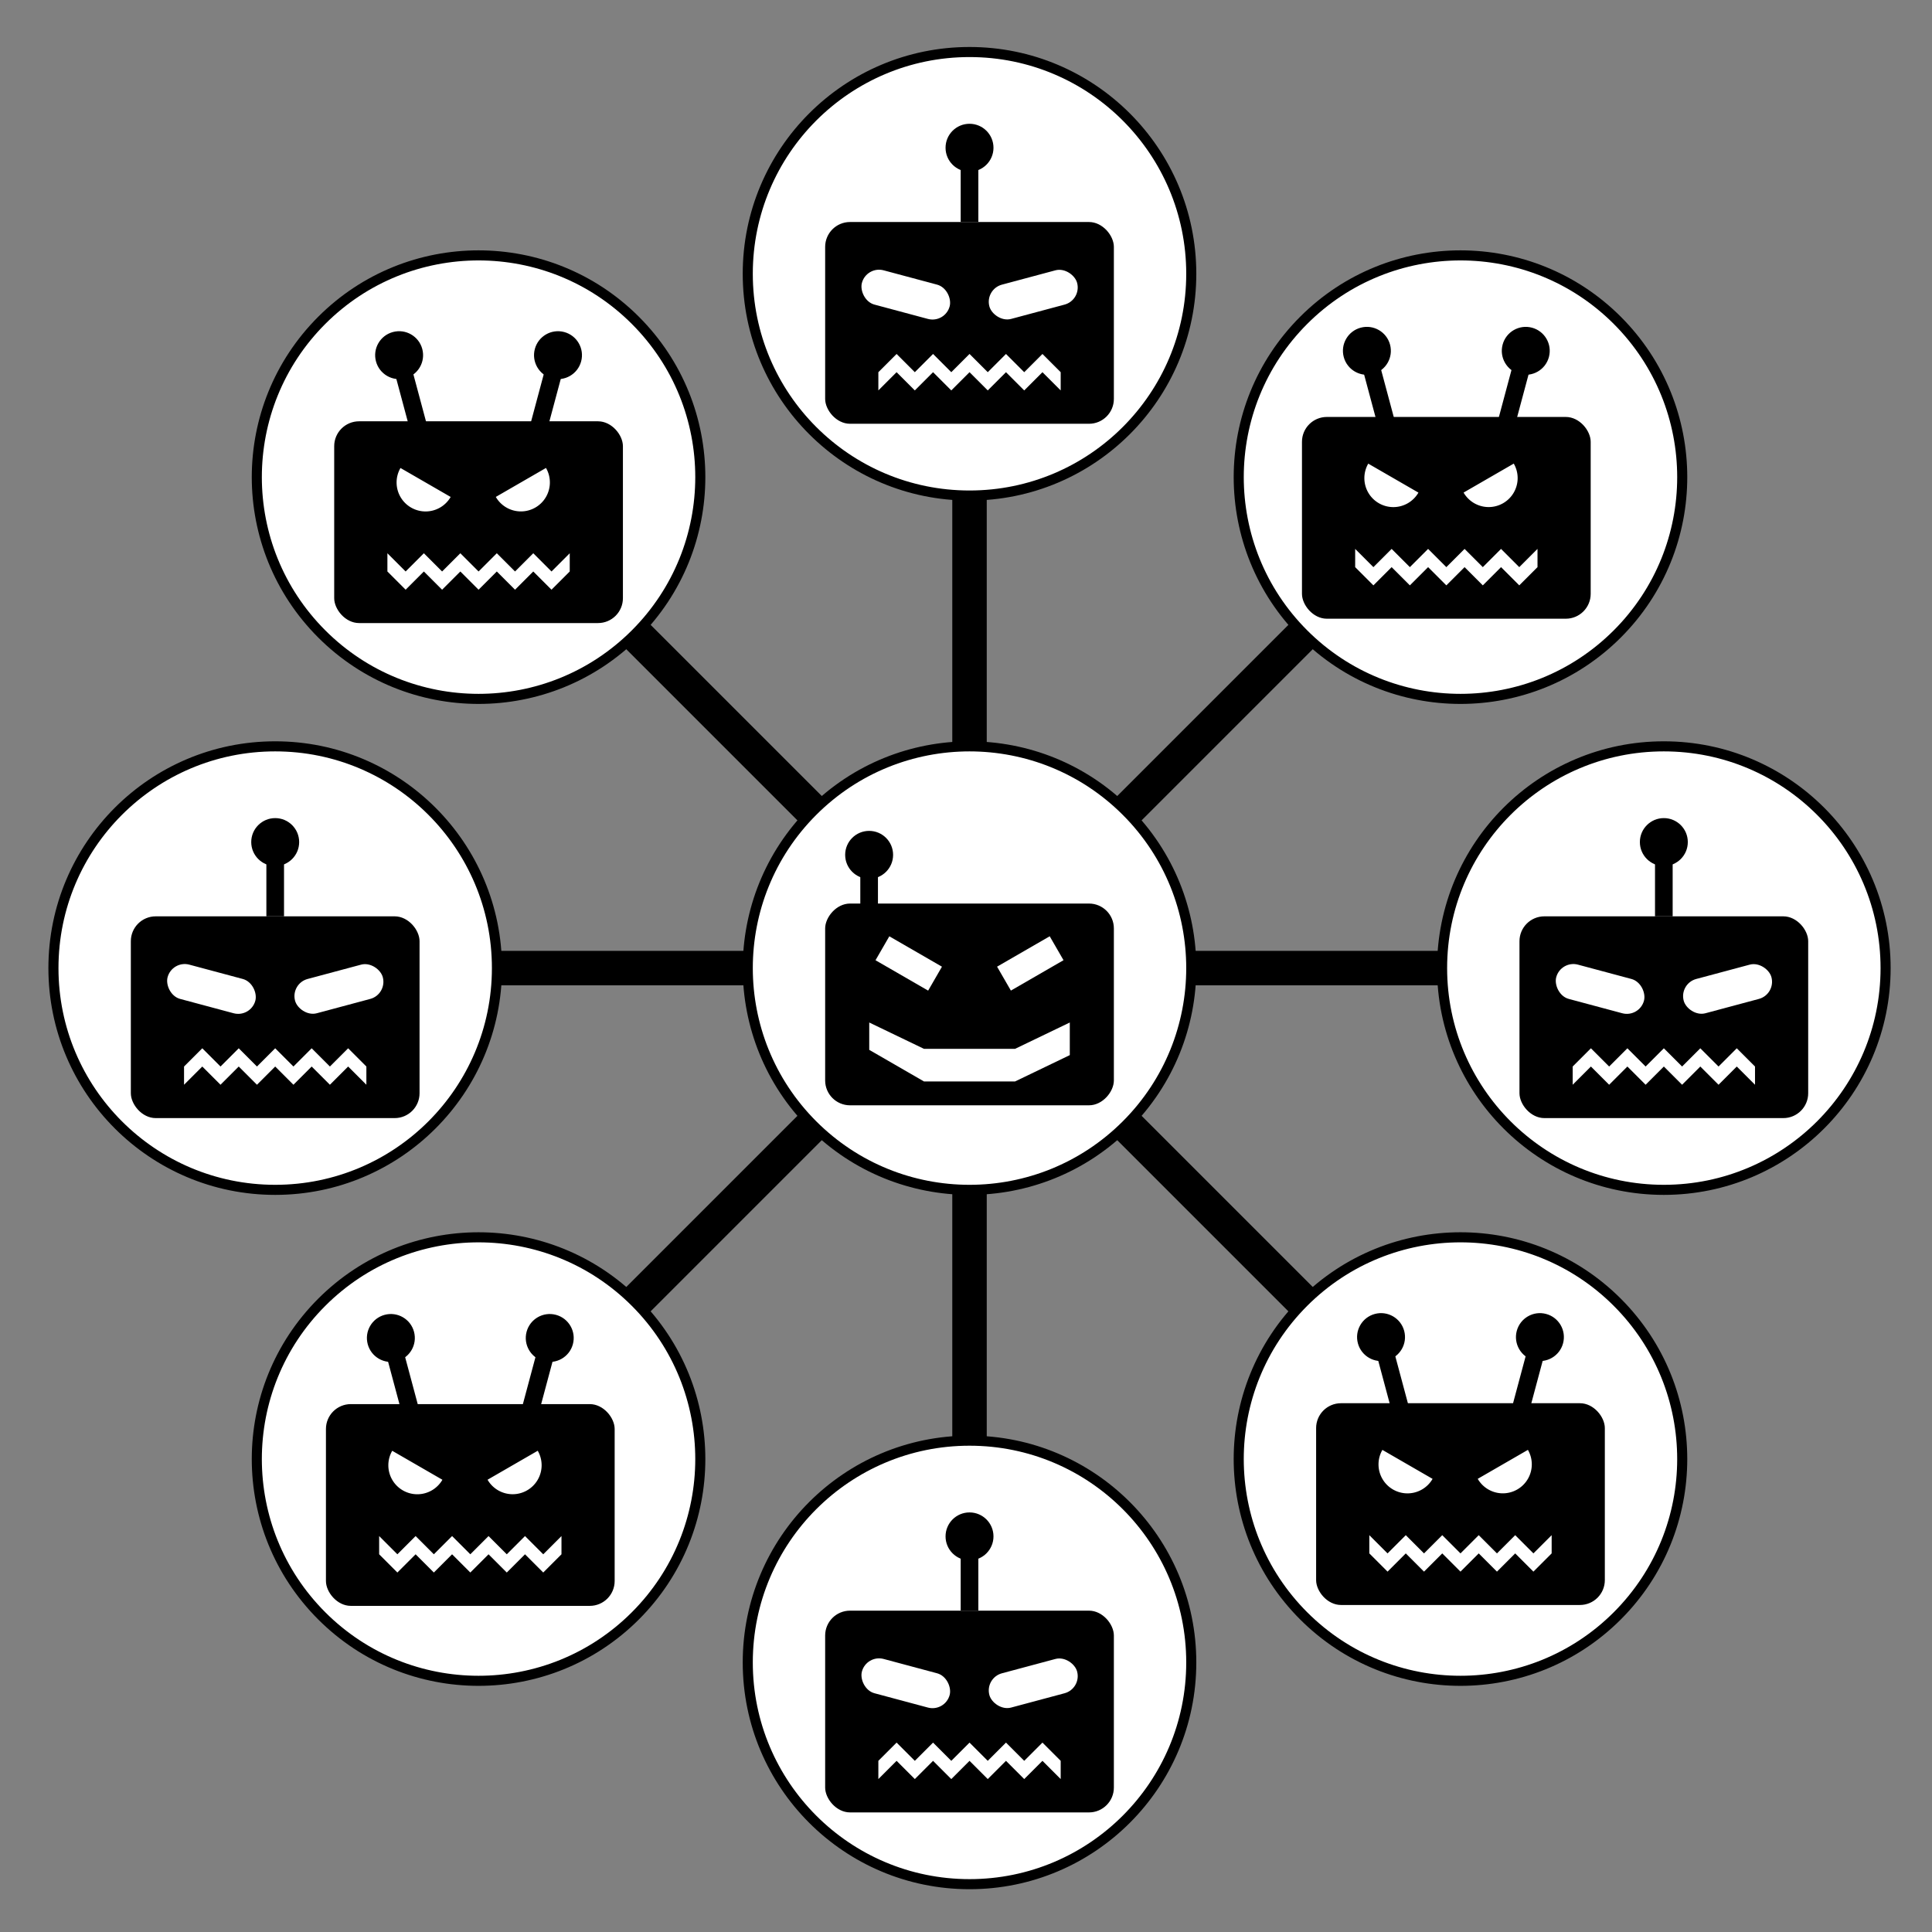 <?xml version="1.0" encoding="UTF-8" standalone="no"?>
<svg
   xmlns:dc="http://purl.org/dc/elements/1.1/"
   xmlns:cc="http://creativecommons.org/ns#"
   xmlns:rdf="http://www.w3.org/1999/02/22-rdf-syntax-ns#"
   xmlns:svg="http://www.w3.org/2000/svg"
   xmlns="http://www.w3.org/2000/svg"
   xmlns:sodipodi="http://sodipodi.sourceforge.net/DTD/sodipodi-0.dtd"
   xmlns:inkscape="http://www.inkscape.org/namespaces/inkscape"
   sodipodi:docname="Botnetz.svg"
   inkscape:version="1.0 (4035a4fb49, 2020-05-01)"
   id="svg8"
   version="1.1"
   viewBox="0 0 60 60"
   height="60mm"
   width="60mm">
  <rect x="0" y="0" width="60" height="60" fill="#808080" stroke="none"/>
  <defs
     id="defs2" />
  <sodipodi:namedview
     inkscape:snap-to-guides="false"
     inkscape:snap-global="true"
     inkscape:snap-grids="false"
     inkscape:window-maximized="1"
     inkscape:window-y="35"
     inkscape:window-x="1609"
     inkscape:window-height="2080"
     inkscape:window-width="3840"
     inkscape:snap-object-midpoints="true"
     inkscape:object-paths="true"
     inkscape:snap-bbox-edge-midpoints="true"
     inkscape:bbox-paths="true"
     inkscape:snap-bbox="false"
     showgrid="true"
     inkscape:document-rotation="0"
     inkscape:current-layer="layer1"
     inkscape:document-units="mm"
     inkscape:cy="274.19745"
     inkscape:cx="-113.02627"
     inkscape:zoom="2.4196801"
     inkscape:pageshadow="2"
     inkscape:pageopacity="0.0"
     borderopacity="1.0"
     bordercolor="#666666"
     pagecolor="#ffffff"
     id="base">
    <inkscape:grid
       enabled="false"
       id="grid981"
       type="xygrid" />
  </sodipodi:namedview>
  <g
     id="layer1"
     inkscape:groupmode="layer"
     inkscape:label="Ebene 1">
    <g
       transform="matrix(0.214,0,0,0.214,3.072,-6.616)"
       id="g2597">
      <path
         style="fill:none;stroke:#000000;stroke-width:5;stroke-linecap:butt;stroke-linejoin:miter;stroke-miterlimit:4;stroke-dasharray:none;stroke-opacity:1"
         d="M 25.581,171.407 H 227.103 v 0"
         id="path2446" />
      <path
         id="path2446-8"
         d="m 55.094,242.656 142.497,-142.497 v 0"
         style="fill:none;stroke:#000000;stroke-width:5;stroke-linecap:butt;stroke-linejoin:miter;stroke-miterlimit:4;stroke-dasharray:none;stroke-opacity:1" />
      <path
         style="fill:none;stroke:#000000;stroke-width:5;stroke-linecap:butt;stroke-linejoin:miter;stroke-miterlimit:4;stroke-dasharray:none;stroke-opacity:1"
         d="m 55.093,100.159 142.497,142.497 v 0"
         id="path2446-8-1" />
      <path
         style="fill:none;stroke:#000000;stroke-width:5;stroke-linecap:butt;stroke-linejoin:miter;stroke-miterlimit:4;stroke-dasharray:none;stroke-opacity:1"
         d="m 126.342,70.647 v 201.521 0"
         id="path2446-8-2" />
      <circle
         style="fill:#ffffff;fill-opacity:1;stroke:#000000;stroke-width:1.462;stroke-linejoin:round"
         id="path1686-2-1"
         cx="126.342"
         cy="70.647"
         r="32.181" />
      <circle
         style="fill:#ffffff;fill-opacity:1;stroke:#000000;stroke-width:1.462;stroke-linejoin:round"
         id="path1686-3-6"
         cx="126.342"
         cy="272.168"
         r="32.181" />
      <circle
         r="32.181"
         cy="25.581"
         cx="-171.407"
         id="path1686-2-9-1"
         style="fill:#ffffff;fill-opacity:1;stroke:#000000;stroke-width:1.462;stroke-linejoin:round"
         transform="rotate(-90)" />
      <circle
         r="32.181"
         cy="227.103"
         cx="-171.407"
         id="path1686-3-0-6"
         style="fill:#ffffff;fill-opacity:1;stroke:#000000;stroke-width:1.462;stroke-linejoin:round"
         transform="rotate(-90)" />
      <circle
         r="32.181"
         cy="109.78"
         cx="-31.866"
         id="path1686-2-0-6"
         style="fill:#ffffff;fill-opacity:1;stroke:#000000;stroke-width:1.462;stroke-linejoin:round"
         transform="rotate(-45)" />
      <circle
         r="32.181"
         cy="311.301"
         cx="-31.866"
         id="path1686-3-86-1"
         style="fill:#ffffff;fill-opacity:1;stroke:#000000;stroke-width:1.462;stroke-linejoin:round"
         transform="rotate(-45)" />
      <circle
         r="32.181"
         cy="210.541"
         cx="-31.866"
         id="path1686-4-0-2"
         style="fill:#ffffff;fill-opacity:1;stroke:#000000;stroke-width:1.462;stroke-linejoin:round"
         transform="rotate(-45)" />
      <g
         id="g2444"
         transform="translate(-283.107,-455.049)">
        <rect
           style="fill:#000000;stroke:none;stroke-width:1.061;stroke-linejoin:round"
           id="rect835-8-9-1"
           width="41.899"
           height="29.279"
           x="-430.398"
           y="617.089"
           ry="3.609"
           transform="scale(-1,1)" />
        <g
           id="g1441-5"
           transform="translate(382.855,446.584)"
           style="fill:#ffffff">
          <rect
             transform="rotate(30)"
             ry="0"
             y="144.3"
             x="100.582"
             height="4.009"
             width="8.82"
             id="rect1378-5"
             style="fill:#ffffff;stroke:none;stroke-width:0.77;stroke-linejoin:round" />
          <rect
             style="fill:#ffffff;stroke:none;stroke-width:0.77;stroke-linejoin:round"
             id="rect1378-04-2"
             width="8.82"
             height="4.009"
             x="54.521"
             y="170.893"
             ry="0"
             transform="matrix(-0.866,0.5,0.5,0.866,0,0)" />
        </g>
        <path
           style="fill:#ffffff;stroke:none;stroke-width:0.265px;stroke-linecap:butt;stroke-linejoin:miter;stroke-opacity:1"
           d="m 394.897,634.352 v 3.969 l 7.938,4.583 h 13.229 l 7.938,-3.819 v -4.733 l -7.938,3.819 h -13.229 z"
           id="path1489-9"
           sodipodi:nodetypes="ccccccccc" />
        <g
           transform="translate(366.816,450.474)"
           id="g1072-6-8-3">
          <rect
             style="fill:#000000;stroke:none;stroke-width:1.144;stroke-linejoin:round"
             id="rect837-2-4-7-6-1-8"
             width="2.561"
             height="10.779"
             x="26.784"
             y="159.548" />
          <circle
             style="fill:#000000;stroke:none;stroke-width:1.144;stroke-linejoin:round"
             id="path839-8-5-8-6-5-8"
             cx="28.065"
             cy="159.548"
             r="3.478" />
        </g>
      </g>
      <circle
         r="32.181"
         cy="-68.895"
         cx="210.541"
         id="path1686-2-8-2"
         style="fill:#ffffff;fill-opacity:1;stroke:#000000;stroke-width:1.462;stroke-linejoin:round"
         transform="rotate(45)" />
      <circle
         r="32.181"
         cy="132.627"
         cx="210.541"
         id="path1686-3-8-5"
         style="fill:#ffffff;fill-opacity:1;stroke:#000000;stroke-width:1.462;stroke-linejoin:round"
         transform="rotate(45)" />
      <g
         id="g1007-6-5"
         transform="translate(-6.691,10.536)">
        <rect
           style="fill:#000000;stroke:none;stroke-width:1.061;stroke-linejoin:round"
           id="rect835-8-0-0"
           width="41.899"
           height="29.279"
           x="11.323"
           y="153.36"
           ry="3.609" />
        <rect
           style="fill:#000000;stroke:none;stroke-width:1.144;stroke-linejoin:round"
           id="rect837-2-0-9"
           width="2.561"
           height="10.779"
           x="30.992"
           y="142.582" />
        <circle
           style="fill:#000000;stroke:none;stroke-width:1.144;stroke-linejoin:round"
           id="path839-8-1-4"
           cx="32.273"
           cy="142.582"
           r="3.478" />
        <g
           transform="translate(-66.423,-3.227)"
           id="g883-9-3-0-3"
           style="fill:#ffffff">
          <rect
             style="fill:#ffffff;stroke:none;stroke-width:1;stroke-linejoin:round"
             id="rect843-1-6-6-6"
             width="13.182"
             height="5.15"
             x="123.063"
             y="135.704"
             ry="2.575"
             transform="rotate(15)" />
          <rect
             ry="2.575"
             y="186.793"
             x="54.42"
             height="5.15"
             width="13.182"
             id="rect843-4-6-9-6-2"
             style="fill:#ffffff;stroke:none;stroke-width:1;stroke-linejoin:round"
             transform="rotate(-15)" />
        </g>
        <path
           id="path983-5-4"
           d="m 19.044,175.154 2.646,-2.646 2.646,2.646 2.646,-2.646 2.646,2.646 2.646,-2.646 2.646,2.646 2.646,-2.646 2.646,2.646 2.646,-2.646 2.646,2.646 v 1.323 1.323 l -2.646,-2.646 -2.646,2.646 -2.646,-2.646 -2.646,2.646 -2.646,-2.646 -2.646,2.646 -2.646,-2.646 -2.646,2.646 -2.646,-2.646 -2.646,2.646 z"
           style="fill:#ffffff;stroke:none;stroke-width:0.265px;stroke-linecap:butt;stroke-linejoin:miter;stroke-opacity:1" />
      </g>
      <g
         id="g1007-3-4"
         transform="translate(94.069,-90.225)">
        <rect
           style="fill:#000000;stroke:none;stroke-width:1.061;stroke-linejoin:round"
           id="rect835-8-2-5"
           width="41.899"
           height="29.279"
           x="11.323"
           y="153.36"
           ry="3.609" />
        <rect
           style="fill:#000000;stroke:none;stroke-width:1.144;stroke-linejoin:round"
           id="rect837-2-6-4"
           width="2.561"
           height="10.779"
           x="30.992"
           y="142.582" />
        <circle
           style="fill:#000000;stroke:none;stroke-width:1.144;stroke-linejoin:round"
           id="path839-8-0-6"
           cx="32.273"
           cy="142.582"
           r="3.478" />
        <g
           transform="translate(-66.423,-3.227)"
           id="g883-9-3-3-7"
           style="fill:#ffffff">
          <rect
             style="fill:#ffffff;stroke:none;stroke-width:1;stroke-linejoin:round"
             id="rect843-1-6-60-5"
             width="13.182"
             height="5.15"
             x="123.063"
             y="135.704"
             ry="2.575"
             transform="rotate(15)" />
          <rect
             ry="2.575"
             y="186.793"
             x="54.42"
             height="5.15"
             width="13.182"
             id="rect843-4-6-9-2-3"
             style="fill:#ffffff;stroke:none;stroke-width:1;stroke-linejoin:round"
             transform="rotate(-15)" />
        </g>
        <path
           id="path983-6-2"
           d="m 19.044,175.154 2.646,-2.646 2.646,2.646 2.646,-2.646 2.646,2.646 2.646,-2.646 2.646,2.646 2.646,-2.646 2.646,2.646 2.646,-2.646 2.646,2.646 v 1.323 1.323 l -2.646,-2.646 -2.646,2.646 -2.646,-2.646 -2.646,2.646 -2.646,-2.646 -2.646,2.646 -2.646,-2.646 -2.646,2.646 -2.646,-2.646 -2.646,2.646 z"
           style="fill:#ffffff;stroke:none;stroke-width:0.265px;stroke-linecap:butt;stroke-linejoin:miter;stroke-opacity:1" />
      </g>
      <g
         id="g1007-37-8"
         transform="translate(194.83,10.536)">
        <rect
           style="fill:#000000;stroke:none;stroke-width:1.061;stroke-linejoin:round"
           id="rect835-8-3-3"
           width="41.899"
           height="29.279"
           x="11.323"
           y="153.36"
           ry="3.609" />
        <rect
           style="fill:#000000;stroke:none;stroke-width:1.144;stroke-linejoin:round"
           id="rect837-2-8-0"
           width="2.561"
           height="10.779"
           x="30.992"
           y="142.582" />
        <circle
           style="fill:#000000;stroke:none;stroke-width:1.144;stroke-linejoin:round"
           id="path839-8-7-7"
           cx="32.273"
           cy="142.582"
           r="3.478" />
        <g
           transform="translate(-66.423,-3.227)"
           id="g883-9-3-4-7"
           style="fill:#ffffff">
          <rect
             style="fill:#ffffff;stroke:none;stroke-width:1;stroke-linejoin:round"
             id="rect843-1-6-9-2"
             width="13.182"
             height="5.15"
             x="123.063"
             y="135.704"
             ry="2.575"
             transform="rotate(15)" />
          <rect
             ry="2.575"
             y="186.793"
             x="54.42"
             height="5.15"
             width="13.182"
             id="rect843-4-6-9-60-8"
             style="fill:#ffffff;stroke:none;stroke-width:1;stroke-linejoin:round"
             transform="rotate(-15)" />
        </g>
        <path
           id="path983-9-1"
           d="m 19.044,175.154 2.646,-2.646 2.646,2.646 2.646,-2.646 2.646,2.646 2.646,-2.646 2.646,2.646 2.646,-2.646 2.646,2.646 2.646,-2.646 2.646,2.646 v 1.323 1.323 l -2.646,-2.646 -2.646,2.646 -2.646,-2.646 -2.646,2.646 -2.646,-2.646 -2.646,2.646 -2.646,-2.646 -2.646,2.646 -2.646,-2.646 -2.646,2.646 z"
           style="fill:#ffffff;stroke:none;stroke-width:0.265px;stroke-linecap:butt;stroke-linejoin:miter;stroke-opacity:1" />
      </g>
      <g
         id="g1007-38-1"
         transform="translate(94.069,111.296)">
        <rect
           style="fill:#000000;stroke:none;stroke-width:1.061;stroke-linejoin:round"
           id="rect835-8-6-8"
           width="41.899"
           height="29.279"
           x="11.323"
           y="153.36"
           ry="3.609" />
        <rect
           style="fill:#000000;stroke:none;stroke-width:1.144;stroke-linejoin:round"
           id="rect837-2-2-7"
           width="2.561"
           height="10.779"
           x="30.992"
           y="142.582" />
        <circle
           style="fill:#000000;stroke:none;stroke-width:1.144;stroke-linejoin:round"
           id="path839-8-5-3"
           cx="32.273"
           cy="142.582"
           r="3.478" />
        <g
           transform="translate(-66.423,-3.227)"
           id="g883-9-3-7-6"
           style="fill:#ffffff">
          <rect
             style="fill:#ffffff;stroke:none;stroke-width:1;stroke-linejoin:round"
             id="rect843-1-6-95-6"
             width="13.182"
             height="5.15"
             x="123.063"
             y="135.704"
             ry="2.575"
             transform="rotate(15)" />
          <rect
             ry="2.575"
             y="186.793"
             x="54.42"
             height="5.15"
             width="13.182"
             id="rect843-4-6-9-0-7"
             style="fill:#ffffff;stroke:none;stroke-width:1;stroke-linejoin:round"
             transform="rotate(-15)" />
        </g>
        <path
           id="path983-4-0"
           d="m 19.044,175.154 2.646,-2.646 2.646,2.646 2.646,-2.646 2.646,2.646 2.646,-2.646 2.646,2.646 2.646,-2.646 2.646,2.646 2.646,-2.646 2.646,2.646 v 1.323 1.323 l -2.646,-2.646 -2.646,2.646 -2.646,-2.646 -2.646,2.646 -2.646,-2.646 -2.646,2.646 -2.646,-2.646 -2.646,2.646 -2.646,-2.646 -2.646,2.646 z"
           style="fill:#ffffff;stroke:none;stroke-width:0.265px;stroke-linecap:butt;stroke-linejoin:miter;stroke-opacity:1" />
      </g>
      <g
         transform="translate(-106.491,-64.072)"
         id="g1305-8-5-2">
        <rect
           ry="3.609"
           y="156.128"
           x="140.635"
           height="29.279"
           width="41.899"
           id="rect835-8-9-4-9-7-0"
           style="fill:#000000;stroke:none;stroke-width:1.061;stroke-linejoin:round" />
        <path
           style="fill:#ffffff;stroke:none;stroke-width:0.265px;stroke-linecap:butt;stroke-linejoin:miter;stroke-opacity:1"
           d="m 148.356,177.922 2.646,2.646 2.646,-2.646 2.646,2.646 2.646,-2.646 2.646,2.646 2.646,-2.646 2.646,2.646 2.646,-2.646 2.646,2.646 2.646,-2.646 v -1.323 -1.323 l -2.646,2.646 -2.646,-2.646 -2.646,2.646 -2.646,-2.646 -2.646,2.646 -2.646,-2.646 -2.646,2.646 -2.646,-2.646 -2.646,2.646 -2.646,-2.646 z"
           id="path983-3-9-2-0-9" />
        <g
           id="g1116-8-9-4-8"
           transform="translate(133.52,-14.199)">
          <g
             id="g1072-64-8-8-9"
             transform="translate(10.583)">
            <g
               id="g1107-7-7-7-5"
               transform="rotate(15,24.045,163.727)">
              <rect
                 y="159.548"
                 x="26.784"
                 height="10.779"
                 width="2.561"
                 id="rect837-2-4-7-4-4-5-0"
                 style="fill:#000000;stroke:none;stroke-width:1.144;stroke-linejoin:round" />
              <circle
                 r="3.478"
                 cy="159.548"
                 cx="28.065"
                 id="path839-8-5-8-2-4-4-5"
                 style="fill:#000000;stroke:none;stroke-width:1.144;stroke-linejoin:round" />
            </g>
          </g>
          <g
             id="g1072-7-8-9-3-2"
             transform="rotate(-15,26.792,203.921)">
            <rect
               y="159.548"
               x="26.784"
               height="10.779"
               width="2.561"
               id="rect837-2-4-7-3-1-6-3-0"
               style="fill:#000000;stroke:none;stroke-width:1.144;stroke-linejoin:round" />
            <circle
               r="3.478"
               cy="159.548"
               cx="28.065"
               id="path839-8-5-8-3-2-6-8-5"
               style="fill:#000000;stroke:none;stroke-width:1.144;stroke-linejoin:round" />
          </g>
        </g>
        <g
           id="g1239-8-2-9-9"
           transform="translate(133.52,-14.199)">
          <path
             style="fill:#ffffff;stroke:none;stroke-width:1.219;stroke-linejoin:round"
             id="path1220-18-1-5-0"
             sodipodi:type="arc"
             sodipodi:cx="107.24689"
             sodipodi:cy="145.00652"
             sodipodi:rx="4.2049851"
             sodipodi:ry="4.2049851"
             sodipodi:start="0"
             sodipodi:end="3.1415927"
             sodipodi:arc-type="slice"
             d="m 111.452,145.007 a 4.205,4.205 0 0 1 -2.102,3.642 4.205,4.205 0 0 1 -4.205,0 4.205,4.205 0 0 1 -2.102,-3.642 h 4.205 z"
             transform="rotate(30)" />
          <path
             transform="matrix(-0.866,0.5,0.5,0.866,0,0)"
             d="m 64.181,172.298 a 4.205,4.205 0 0 1 -2.102,3.642 4.205,4.205 0 0 1 -4.205,0 4.205,4.205 0 0 1 -2.102,-3.642 h 4.205 z"
             sodipodi:arc-type="slice"
             sodipodi:end="3.1415927"
             sodipodi:start="0"
             sodipodi:ry="4.2049851"
             sodipodi:rx="4.2049851"
             sodipodi:cy="172.29848"
             sodipodi:cx="59.97583"
             sodipodi:type="arc"
             id="path1220-1-4-2-0-8"
             style="fill:#ffffff;stroke:none;stroke-width:1.219;stroke-linejoin:round" />
        </g>
      </g>
      <g
         transform="translate(33.953,-64.703)"
         id="g1305-8-0-5">
        <rect
           ry="3.609"
           y="156.128"
           x="140.635"
           height="29.279"
           width="41.899"
           id="rect835-8-9-4-9-4-2"
           style="fill:#000000;stroke:none;stroke-width:1.061;stroke-linejoin:round" />
        <path
           style="fill:#ffffff;stroke:none;stroke-width:0.265px;stroke-linecap:butt;stroke-linejoin:miter;stroke-opacity:1"
           d="m 148.356,177.922 2.646,2.646 2.646,-2.646 2.646,2.646 2.646,-2.646 2.646,2.646 2.646,-2.646 2.646,2.646 2.646,-2.646 2.646,2.646 2.646,-2.646 v -1.323 -1.323 l -2.646,2.646 -2.646,-2.646 -2.646,2.646 -2.646,-2.646 -2.646,2.646 -2.646,-2.646 -2.646,2.646 -2.646,-2.646 -2.646,2.646 -2.646,-2.646 z"
           id="path983-3-9-2-01-7" />
        <g
           id="g1116-8-9-7-6"
           transform="translate(133.52,-14.199)">
          <g
             id="g1072-64-8-7-6"
             transform="translate(10.583)">
            <g
               id="g1107-7-7-2-9"
               transform="rotate(15,24.045,163.727)">
              <rect
                 y="159.548"
                 x="26.784"
                 height="10.779"
                 width="2.561"
                 id="rect837-2-4-7-4-4-6-6"
                 style="fill:#000000;stroke:none;stroke-width:1.144;stroke-linejoin:round" />
              <circle
                 r="3.478"
                 cy="159.548"
                 cx="28.065"
                 id="path839-8-5-8-2-4-0-5"
                 style="fill:#000000;stroke:none;stroke-width:1.144;stroke-linejoin:round" />
            </g>
          </g>
          <g
             id="g1072-7-8-9-4-2"
             transform="rotate(-15,26.792,203.921)">
            <rect
               y="159.548"
               x="26.784"
               height="10.779"
               width="2.561"
               id="rect837-2-4-7-3-1-6-2-3"
               style="fill:#000000;stroke:none;stroke-width:1.144;stroke-linejoin:round" />
            <circle
               r="3.478"
               cy="159.548"
               cx="28.065"
               id="path839-8-5-8-3-2-6-1-0"
               style="fill:#000000;stroke:none;stroke-width:1.144;stroke-linejoin:round" />
          </g>
        </g>
        <g
           id="g1239-8-2-4-4"
           transform="translate(133.52,-14.199)">
          <path
             style="fill:#ffffff;stroke:none;stroke-width:1.219;stroke-linejoin:round"
             id="path1220-18-1-8-6"
             sodipodi:type="arc"
             sodipodi:cx="107.24689"
             sodipodi:cy="145.00652"
             sodipodi:rx="4.2049851"
             sodipodi:ry="4.2049851"
             sodipodi:start="0"
             sodipodi:end="3.1415927"
             sodipodi:arc-type="slice"
             d="m 111.452,145.007 a 4.205,4.205 0 0 1 -2.102,3.642 4.205,4.205 0 0 1 -4.205,0 4.205,4.205 0 0 1 -2.102,-3.642 h 4.205 z"
             transform="rotate(30)" />
          <path
             transform="matrix(-0.866,0.5,0.5,0.866,0,0)"
             d="m 64.181,172.298 a 4.205,4.205 0 0 1 -2.102,3.642 4.205,4.205 0 0 1 -4.205,0 4.205,4.205 0 0 1 -2.102,-3.642 h 4.205 z"
             sodipodi:arc-type="slice"
             sodipodi:end="3.1415927"
             sodipodi:start="0"
             sodipodi:ry="4.2049851"
             sodipodi:rx="4.2049851"
             sodipodi:cy="172.29848"
             sodipodi:cx="59.97583"
             sodipodi:type="arc"
             id="path1220-1-4-2-3-0"
             style="fill:#ffffff;stroke:none;stroke-width:1.219;stroke-linejoin:round" />
        </g>
      </g>
      <g
         transform="translate(36.006,78.425)"
         id="g1305-8-4-6">
        <rect
           ry="3.609"
           y="156.128"
           x="140.635"
           height="29.279"
           width="41.899"
           id="rect835-8-9-4-9-5-7"
           style="fill:#000000;stroke:none;stroke-width:1.061;stroke-linejoin:round" />
        <path
           style="fill:#ffffff;stroke:none;stroke-width:0.265px;stroke-linecap:butt;stroke-linejoin:miter;stroke-opacity:1"
           d="m 148.356,177.922 2.646,2.646 2.646,-2.646 2.646,2.646 2.646,-2.646 2.646,2.646 2.646,-2.646 2.646,2.646 2.646,-2.646 2.646,2.646 2.646,-2.646 v -1.323 -1.323 l -2.646,2.646 -2.646,-2.646 -2.646,2.646 -2.646,-2.646 -2.646,2.646 -2.646,-2.646 -2.646,2.646 -2.646,-2.646 -2.646,2.646 -2.646,-2.646 z"
           id="path983-3-9-2-2-2" />
        <g
           id="g1116-8-9-74-4"
           transform="translate(133.52,-14.199)">
          <g
             id="g1072-64-8-6-4"
             transform="translate(10.583)">
            <g
               id="g1107-7-7-73-5"
               transform="rotate(15,24.045,163.727)">
              <rect
                 y="159.548"
                 x="26.784"
                 height="10.779"
                 width="2.561"
                 id="rect837-2-4-7-4-4-1-9"
                 style="fill:#000000;stroke:none;stroke-width:1.144;stroke-linejoin:round" />
              <circle
                 r="3.478"
                 cy="159.548"
                 cx="28.065"
                 id="path839-8-5-8-2-4-3-5"
                 style="fill:#000000;stroke:none;stroke-width:1.144;stroke-linejoin:round" />
            </g>
          </g>
          <g
             id="g1072-7-8-9-33-7"
             transform="rotate(-15,26.792,203.921)">
            <rect
               y="159.548"
               x="26.784"
               height="10.779"
               width="2.561"
               id="rect837-2-4-7-3-1-6-1-5"
               style="fill:#000000;stroke:none;stroke-width:1.144;stroke-linejoin:round" />
            <circle
               r="3.478"
               cy="159.548"
               cx="28.065"
               id="path839-8-5-8-3-2-6-5-9"
               style="fill:#000000;stroke:none;stroke-width:1.144;stroke-linejoin:round" />
          </g>
        </g>
        <g
           id="g1239-8-2-95-9"
           transform="translate(133.52,-14.199)">
          <path
             style="fill:#ffffff;stroke:none;stroke-width:1.219;stroke-linejoin:round"
             id="path1220-18-1-7-9"
             sodipodi:type="arc"
             sodipodi:cx="107.24689"
             sodipodi:cy="145.00652"
             sodipodi:rx="4.2049851"
             sodipodi:ry="4.2049851"
             sodipodi:start="0"
             sodipodi:end="3.1415927"
             sodipodi:arc-type="slice"
             d="m 111.452,145.007 a 4.205,4.205 0 0 1 -2.102,3.642 4.205,4.205 0 0 1 -4.205,0 4.205,4.205 0 0 1 -2.102,-3.642 h 4.205 z"
             transform="rotate(30)" />
          <path
             transform="matrix(-0.866,0.5,0.5,0.866,0,0)"
             d="m 64.181,172.298 a 4.205,4.205 0 0 1 -2.102,3.642 4.205,4.205 0 0 1 -4.205,0 4.205,4.205 0 0 1 -2.102,-3.642 h 4.205 z"
             sodipodi:arc-type="slice"
             sodipodi:end="3.1415927"
             sodipodi:start="0"
             sodipodi:ry="4.2049851"
             sodipodi:rx="4.2049851"
             sodipodi:cy="172.29848"
             sodipodi:cx="59.97583"
             sodipodi:type="arc"
             id="path1220-1-4-2-05-4"
             style="fill:#ffffff;stroke:none;stroke-width:1.219;stroke-linejoin:round" />
        </g>
      </g>
      <g
         transform="translate(-107.689,78.554)"
         id="g1305-8-9-3">
        <rect
           ry="3.609"
           y="156.128"
           x="140.635"
           height="29.279"
           width="41.899"
           id="rect835-8-9-4-9-71-9"
           style="fill:#000000;stroke:none;stroke-width:1.061;stroke-linejoin:round" />
        <path
           style="fill:#ffffff;stroke:none;stroke-width:0.265px;stroke-linecap:butt;stroke-linejoin:miter;stroke-opacity:1"
           d="m 148.356,177.922 2.646,2.646 2.646,-2.646 2.646,2.646 2.646,-2.646 2.646,2.646 2.646,-2.646 2.646,2.646 2.646,-2.646 2.646,2.646 2.646,-2.646 v -1.323 -1.323 l -2.646,2.646 -2.646,-2.646 -2.646,2.646 -2.646,-2.646 -2.646,2.646 -2.646,-2.646 -2.646,2.646 -2.646,-2.646 -2.646,2.646 -2.646,-2.646 z"
           id="path983-3-9-2-6-2" />
        <g
           id="g1116-8-9-3-7"
           transform="translate(133.52,-14.199)">
          <g
             id="g1072-64-8-3-5"
             transform="translate(10.583)">
            <g
               id="g1107-7-7-5-9"
               transform="rotate(15,24.045,163.727)">
              <rect
                 y="159.548"
                 x="26.784"
                 height="10.779"
                 width="2.561"
                 id="rect837-2-4-7-4-4-60-7"
                 style="fill:#000000;stroke:none;stroke-width:1.144;stroke-linejoin:round" />
              <circle
                 r="3.478"
                 cy="159.548"
                 cx="28.065"
                 id="path839-8-5-8-2-4-9-0"
                 style="fill:#000000;stroke:none;stroke-width:1.144;stroke-linejoin:round" />
            </g>
          </g>
          <g
             id="g1072-7-8-9-6-2"
             transform="rotate(-15,26.792,203.921)">
            <rect
               y="159.548"
               x="26.784"
               height="10.779"
               width="2.561"
               id="rect837-2-4-7-3-1-6-6-4"
               style="fill:#000000;stroke:none;stroke-width:1.144;stroke-linejoin:round" />
            <circle
               r="3.478"
               cy="159.548"
               cx="28.065"
               id="path839-8-5-8-3-2-6-3-2"
               style="fill:#000000;stroke:none;stroke-width:1.144;stroke-linejoin:round" />
          </g>
        </g>
        <g
           id="g1239-8-2-955-2"
           transform="translate(133.52,-14.199)">
          <path
             style="fill:#ffffff;stroke:none;stroke-width:1.219;stroke-linejoin:round"
             id="path1220-18-1-1-8"
             sodipodi:type="arc"
             sodipodi:cx="107.24689"
             sodipodi:cy="145.00652"
             sodipodi:rx="4.2049851"
             sodipodi:ry="4.2049851"
             sodipodi:start="0"
             sodipodi:end="3.1415927"
             sodipodi:arc-type="slice"
             d="m 111.452,145.007 a 4.205,4.205 0 0 1 -2.102,3.642 4.205,4.205 0 0 1 -4.205,0 4.205,4.205 0 0 1 -2.102,-3.642 h 4.205 z"
             transform="rotate(30)" />
          <path
             transform="matrix(-0.866,0.5,0.5,0.866,0,0)"
             d="m 64.181,172.298 a 4.205,4.205 0 0 1 -2.102,3.642 4.205,4.205 0 0 1 -4.205,0 4.205,4.205 0 0 1 -2.102,-3.642 h 4.205 z"
             sodipodi:arc-type="slice"
             sodipodi:end="3.1415927"
             sodipodi:start="0"
             sodipodi:ry="4.2049851"
             sodipodi:rx="4.2049851"
             sodipodi:cy="172.29848"
             sodipodi:cx="59.97583"
             sodipodi:type="arc"
             id="path1220-1-4-2-30-9"
             style="fill:#ffffff;stroke:none;stroke-width:1.219;stroke-linejoin:round" />
        </g>
      </g>
    </g>
  </g>
</svg>
